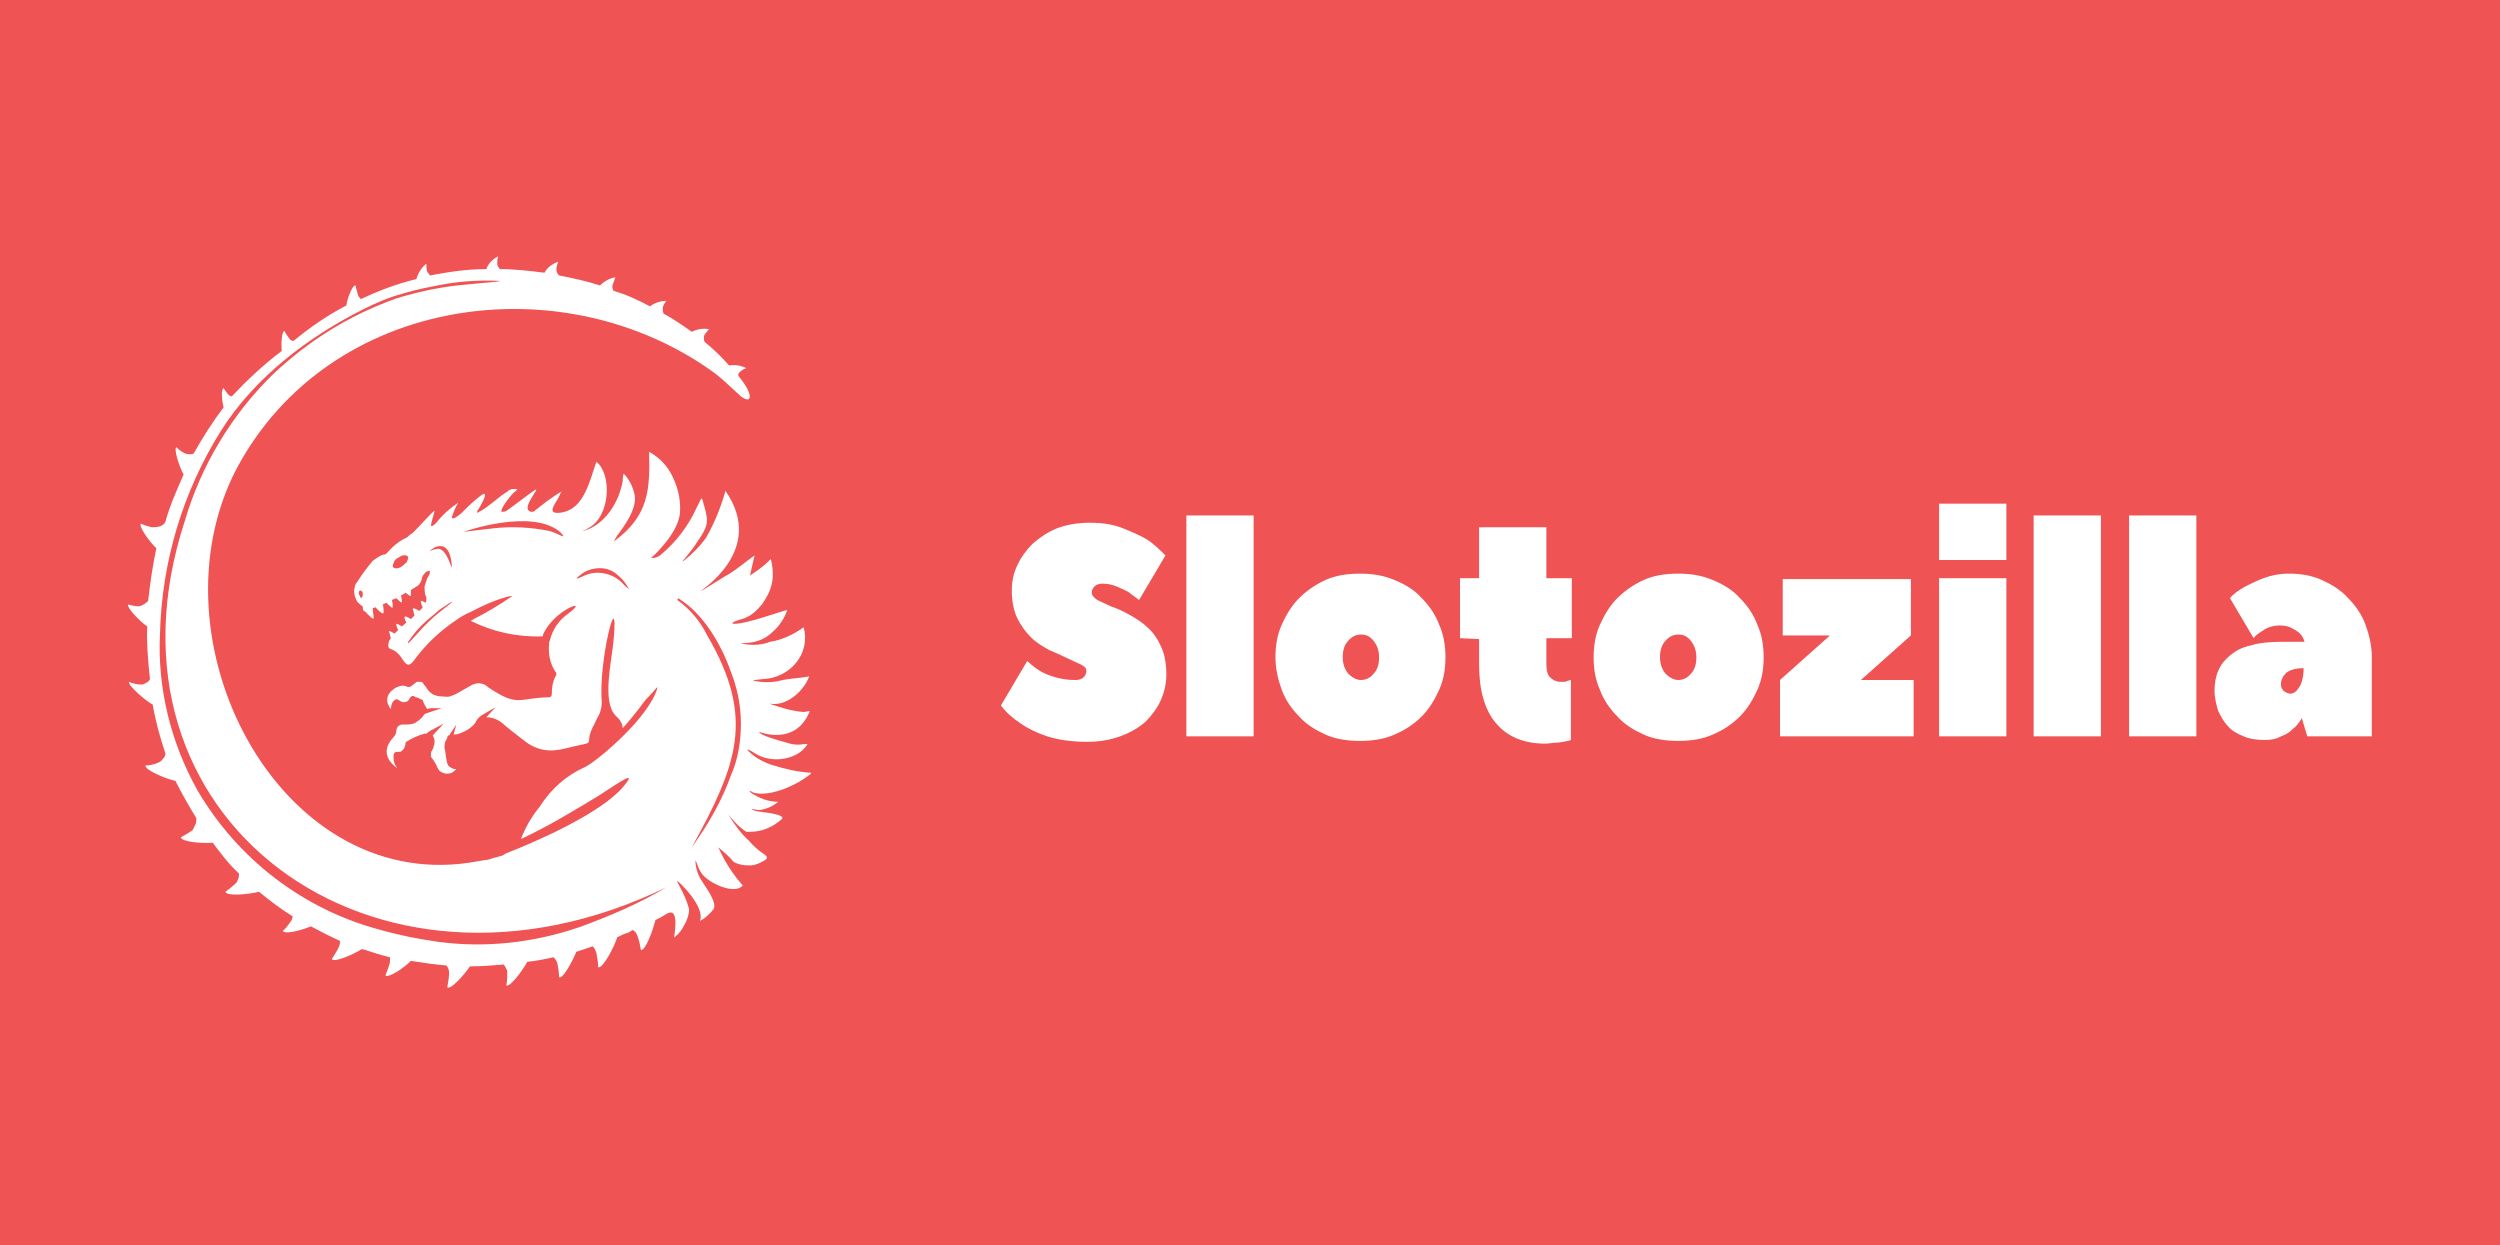 <svg id="Zirka_x5F_Andry_x5F_slotozila" xmlns="http://www.w3.org/2000/svg" viewBox="0 0 275 137"><style>.st1{fill:#fff}</style><path fill="#f05354" d="M0 0h275v137.5H0z"/><path class="st1" d="M40.2 67.3s.9 1 .9.7c0-.4-.1-.7-.1-1.1l.3-.1c.2.2.8.9.9.6 0-.3 0-.6-.1-.9l.4-.2c.3.3.7.7.7.5 0-.3 0-.5-.1-.8.2-.1.3-.1.5-.2.3.3.6.6.6.4s0-.4-.1-.7c.2-.1.4-.2.5-.3.3.2.6.5.6.3v-.6c.3-.2.5-.3.8-.5.2-.2.3-.4.4-.7 0-.2.1-.4.3-.6.1-.2.3-.3.6-.3 0 .3-.1.5-.3.8l-.3.9c0 .3 0 .6.1 1 .1.1.1.3.1.4s0 .3-.1.4c-.3-.2-.6-.3-.5-.1 0 .2.1.4.2.6-.1.1-.2.3-.4.4-.3-.2-.7-.4-.7-.2.1.2.1.5.2.7l-.4.4c-.3-.2-.7-.4-.7-.2s.1.4.2.6c-.2.1-.3.3-.5.4-.3-.2-.7-.4-.6-.2 0 .2.1.4.2.6l-.4.4c-.3-.2-.7-.4-.6-.2.1.2.1.5.2.7-.1.1-.1.2-.2.3-.1.4-.2.8.2.9.3.1.6.3.8.5s.4.5.6.8c.4.6.7.5 1.1 0 1.3-1.8 2.9-3.3 4.7-4.5.4-.3.9-.6 1.6-.9 2.6-1.4 4.7-1.9 4.5-1.7-1.3.9-2.8 1.8-4.2 2.5-.1.1-.2.1-.3.2 2.4 1.2 5.1 1.8 7.9 1.7v-.1c1.1-2.8 5.4-4.3 2.8-2.4-1 .7-1.7 1.7-2 2.9-.1.2-.1.4-.1.5-.1 1 .1 2.1.7 3 .1.1.1.1.1.2s0 .2-.1.3c-.3.6-.4 1.2-.4 1.9 0 .3-.1.4-.4.4-3.4.1-3.3 1.1-6.6-1.1-.2-.2-.5-.4-.8-.4-.3-.1-.6 0-.9.1-.5.3-1.1.6-1.6.9-.3.2-.6.3-.9.4-.3.1-.7 0-1 0s-.7-.1-1-.3c-.3-.2-.5-.5-.7-.8 0-.1-.1-.1-.1-.1-.1-.1-.1-.2-.2-.3-.1-.1-.2-.1-.3-.1h-.3c-.1 0-.2.1-.3.2s-.3.2-.4.3c-.2.1-.3.1-.5 0-.3-.1-.5-.1-.8 0s-.5.2-.7.4c-.2.1-.3.3-.4.4-.1.2-.2.4-.2.6s0 .4.1.6.2.4.3.5c0-.3.1-.7.3-.9.4-.4.6 0 .9.1.2.1.3 0 .5 0 .2-.1.3-.2.3-.3.2-.3.4-.5.7-.2.3 0 .5.2.8.3.1.4.3.7.5 1 .2-.1.4-.1.6-.1h1l-1.8.6c-.1.1-.2.1-.2.2-.2.3-.6.6-.9.8-.4.2-.8.2-1.2.2h-.3c-.1 0-.2.1-.3.1l-.2.2c0 .1-.1.2-.1.3v.1c0 .3-.2.6-.4.8-1 1.1-.9 2.3.5 3.3-.2-.3-.4-.6-.4-1 0-.3-.1-.8.4-.8h.3c.1 0 .2-.1.3-.2s.2-.2.2-.3c0-.1.1-.2.1-.3v-.2l.1-.1c.6-.4 1.3-.7 2-.9h.2c.1-.1.3-.2.4-.3l1.5-.8-1.2 1.3c.1.2.2.4.2.6s0 .4-.1.6c0 .2-.1.3-.2.5-.1.1-.1.3-.1.5s.1.3.2.4c.2.3.4.6.5.9.1.2.2.4.4.5s.4.2.6.2c.2 0 .4 0 .6-.1.2-.1.4-.3.5-.4-.2 0-.3 0-.5-.1s-.3-.2-.4-.3c-.3-.6-.2-1.2-.4-1.9 0-.3 0-.7.2-.9 0-.1 0-.1.1-.2 0-.1 0-.2.1-.3h.1c.1-.1.1-.2.2-.3l.6-.9-.3 1.1c.5 0 .9-.2 1.3-.4s.8-.5 1.1-.9c.2-.5.6-.8 1-1l1.2-.7-1 1.1c.6 0 1.2.2 1.7.6.8.7 1.6 1.3 2.5 2 2.3 1.8 4.3.8 5.9.5 1.9-.4.7-.1 1.6-2 .2-.3.5-1.1.6-1.2.3-.5.4-1.1.4-1.6-.4-4.4 1.9-13.4 1.3-6.8-.2 2.3-1.3 6.7.2 8.3l.4.4c.2.3.4.6.4 1 .9-1 1.7-2 2.5-3.1 1.3-1.3 1.6-2 1.1-.7-1.5 3.4-6.8 7.7-7.8 8.1-2 .9-3.7 2.4-4.9 4.3-.9 1.1-1.6 2.3-2.1 3.6 3-1.4 5.8-3.1 8.6-4.8 2.6-1.7 4.2-2.8 2.7-1-2.4 2.9-9.4 6-13 7.4-.1.1-.2.1-.3.2-.3.1-.7.2-1.1.3-.3.1-.5.2-.8.2l-1.8.3C30.5 98 16.3 70.3 26 51.6c10.2-19.2 36-22.7 52.7-10.5.9.7 1.9 1.7 2.8 2.5 1.2.9 1.4-.1 0-1.9l-.3-.4c0-.2.1-.3.2-.4.2-.2.4-.3.7-.4-.6-.3-1.2-.4-1.9-.3-.8-.9-1.7-1.8-2.7-2.6-.1-.3-.1-.5 0-.8.2-.2.3-.4.5-.6-.7-.1-1.3 0-1.9.3-1-.7-2-1.4-3.1-2-.1-.2-.1-.5-.1-.7.1-.2.2-.5.4-.7-.6 0-1.3.2-1.8.6-1.3-.7-2.6-1.3-4-1.7-.1-.2-.2-.4-.1-.7.1-.3.2-.5.3-.8-.6.1-1.2.4-1.7.9-1.5-.5-3-.8-4.5-1.1-.2-.2-.3-.4-.3-.7 0-.3.1-.5.2-.8-.6.2-1.2.6-1.5 1.2-1.6-.2-3.3-.4-4.9-.4-.2-.2-.3-.4-.3-.6 0-.3 0-.5.1-.8-.6.3-1.1.8-1.3 1.4-2.1 0-4.1.3-6.2.7-.1-.1-.2-.3-.3-.4-.1-.3-.1-.6-.1-.9-.5.4-.9 1-1.1 1.7-2.1.5-4.2 1.3-6.1 2.2-.1-.1-.2-.2-.3-.4-.1-.3-.2-.7-.3-1.1-.3-.1-.9 1.4-1 2.2-2.1 1.1-4 2.4-5.8 3.9-.2 0-.4-.1-.5-.3-.2-.3-.4-.5-.5-.8-.3 0-.4 1.4-.3 2.2-2 1.5-3.8 3.2-5.5 5-.1 0-.2-.1-.3-.1-.2-.2-.4-.5-.6-.8-.3.1-.2 1.4 0 2.1-1.2 1.6-2.3 3.3-3.3 5.1-.3.1-.6.1-.9 0-.4-.2-.7-.4-1-.7-.3.2.3 2.1.8 3-.4.9-.8 1.8-1.2 2.8-.3.8-.6 1.6-.8 2.4-.1.2-.3.4-.6.5-.4.1-.7.1-.9.1-.4-.1-.8-.2-1.2-.4-.3.3 1.1 2.2 1.7 2.7-.4 1.9-.7 3.9-.9 5.8-.3.3-.6.5-1 .6-.4 0-.8-.1-1.2-.2-.2.3 1.3 1.9 2.1 2.4-.1 1.5.1 4.1.3 5.8-.1.2-.2.3-.4.4-.2.1-.3.2-.5.2-.5 0-1-.1-1.4-.3-.2.4 2.1 2.3 2.6 2.5.3 1.8.8 3.6 1.4 5.4 0 .2-.1.4-.3.6-.1.2-.3.3-.5.4-.5.2-.9.3-1.4.3-.1.5 2.3 1.5 3.3 1.7.7 1.4 1.5 2.8 2.3 4.1 0 .2 0 .5-.1.7l-.3.6c-.4.3-.9.6-1.3.8 0 .5 2.3.7 3.5.6.9 1.2 1.8 2.4 2.9 3.4 0 .4-.1.7-.3 1-.4.4-.8.7-1.2 1 .1.5 2.5.3 3.7 0 1.2 1 2.4 1.9 3.7 2.7 0 .1-.1.3-.1.4-.3.4-.6.9-1 1.2.2.4 1.9 0 3.1-.5 1.1.6 2.1 1.1 3.2 1.6 0 .2 0 .4-.1.6-.2.5-.5.9-.8 1.4.2.4 2.2-.4 3.3-1.1l.4.1c.9.3 1.8.6 2.7.8v.5c-.1.5-.3 1-.5 1.5.3.3 1.9-.7 2.8-1.6 1.3.2 2.6.4 3.9.5.2.2.3.5.3.8 0 .5-.1 1.1-.2 1.6.4.3 1.8-1.3 2.5-2.3 1.3 0 2.5-.1 3.7-.2.2.2.3.5.4.7 0 .5 0 1.1-.1 1.6.4.2 1.7-1.5 2.3-2.6 1-.1 2-.3 2.9-.5.2.2.3.4.4.6.1.5.2 1.1.2 1.6.4.2 1.4-1.6 1.9-2.8l1.8-.6c.2.2.3.4.4.7.1.5.2 1.1.2 1.6.5.2 1.8-2.3 2.1-3.3.4-.2.8-.4 1.2-.5l.5-.3c.2.1.4.3.5.6.2.5.3 1 .4 1.6.5.1 1.3-2.1 1.6-3.3.5-.2.9-.5 1.1-.6 1.8-1.2.8 2.8 1 2.5.5-.4.8-.8 1.1-1.4.3-.5.5-1.1.5-1.7-.4-1.6-1.4-3-1.3-3.1.1 0 3.1 2.8 2.5 4.4.6-.3 1.1-.8 1.5-1.3.4-.7-.8-2.3-1.3-3.1-.4-.6-.7-1.4-.7-2.2.1-.1.2.7.7 1.4.7 1 3.6 2.4 4.5 1.3-.8-.9-1.5-1.9-2.1-3l-.6-1.2c.6.5 1.2 1 1.7 1.6.5.3 1.1.4 1.7.4s1.1-.2 1.6-.5c.4-.2.5-.4.1-.7-.6-.4-1.2-.9-1.7-1.5-.9-.8-1.6-1.8-2.3-2.9.6.7 1.2 1.4 2 1.9h.4c1.3 0 2.5-.5 3.5-1.4.3-.3-.5-.5-1-.6-.4-.1-.8-.1-1.3-.2-.9-.1-1.1-.3-1-.3s.5.1.9.1c.7-.1 1.4-.4 2-.9-1.1 0-2.1-.4-3-1-.4-.4.1-.1.3 0 1.9.5 4.9-.9 6.3-2.1 0-.1-.1-.2-.2-.2.3.1.2.1.1.1-1.4-.1-2.7-.4-4-.8-1-.3-2-.8-2.8-1.6-.3-.3.2-.1.8.3.8.5 1.8.7 2.8.6.9-.1 1.8-.4 2.5-1.1 1-1.1 0-.2-1.5-.6-1.4-.4-3.3-.9-3.4-1.3 0 0 3.9 1.6 5.5-2.1.2-.4-.2 0-.8-.1-1.2-.1-2.4-.5-3.6-.9 2.1.4 4-1.7 4.4-3-.9.2-1.9.2-2.9.4-1 .3-2.1.3-3.1.1-.4-.1.2-.1.9-.2 3-.1 5.3-2.8 4.5-5.7-1.1.8-2.4 1.4-3.7 1.6-1 .4-2.1.4-3.1.2-.2-.1.1 0 .8-.1 1-.1 1.9-.5 2.6-1.2.7-.6 1.3-1.5 1.6-2.4-.6.1-4.9 1.7-6 1.5-.2-.1.3-.3 1-.5l.3-.1c.8-.3 1.4-.9 1.9-1.5.5-.7.9-1.4 1.1-2.3s.1-1.8-.1-2.7c-.7.7-1.5 1.3-2.3 1.8l.5-2.2c-1 .7-1.9 1.5-2.9 2.1l-.2.1c-1 .6-2.5 1.6-2.8 1.7s7.3-4.4 2.7-11c-.5 1.8-1.2 3.5-2.1 5.1-.7 1-1.5 1.8-2.5 2.6-.3.2 0-.1.4-.6s.8-1 1.1-1.5c1.1-1.6 1.3-2.1.8-3.8-.4-1.4-.2-1.2-.9.1-.9 2-2.3 3.8-4 5.2-.3.2-.6.3-1 .3 0 0 3-2.6 3.2-5 .1-1.6-.3-3.1-1.1-4.5-.6-1-1.4-1.7-2.3-2.2.1 4.1 0 7-3.8 9.8-.2.2 0-.1.3-.6.9-1.2 2.2-3 1.9-4.5-.2-.9-.6-1.7-1.2-2.3-.1.3-.1.6-.1.8-.4 2.3-1.9 4.8-4.3 5.5-.3 0 .1 0 .5-.3 2.5-1.3 2.6-6 .9-7.3-.8 2.3-1.4 5.3-4 5.6-1.7.2-.3-1.2 0-2 0-.1.2-.4.3-.4-1.1.6-2.1 1.4-3.1 2.2-.1.1-.2.1-.3.1s-.2 0-.3-.1c-.8-.5 1.6-3 .5-2.2-.2.1-2.4 1.8-3 2.2-.2.1-.3.1-.5.1-.3-.1.7-1.5 1.3-2.1.1-.1.3-.2.4-.4h-.6c-.2.1-.4.1-.5.3-.8.4-2.2 1.8-3.1 2.2-.2.1-.2.3-.2-.1.3-.4 1.5-2.5.4-1.7-.8.6-1.5 1.3-2.2 2-.1.1-.3.2-.4.3-.2.1-.5.4-.6.1.2-.6.4-1.1.7-1.6-.9.6-1.7 1.3-2.4 2.2-.2.2-.5.5-.6.3.1-.6.3-1.1.4-1.6-.2 0-1.9 2-2.5 2.5-.2.1-.4.3-.5.4-.9.4-1.6 1-2.3 1.8-.1.1-.2.1-.3.1-.4.1-.8.4-1.2.7-.6.7-1.2 1.5-1.7 2.3-.2.2-.3.5-.3.7-.1.3 0 .5 0 .8.1.3.2.5.3.7.2.2.4.4.6.5 0 .5.1.5.3.6zm-.4-1.6c-.1.2-.1.1-.2-.1-.4-.7.2-.8.3-.4v.3s0 .1-.1.2zm4.4-3.4c-.4.3-.9.3-1 0 0-.2.1-.4.2-.6.1-.2.3-.3.5-.4.4-.3.9-.3 1 0 0 .2-.1.4-.2.6-.2.1-.3.3-.5.4zm5.5-.1c.1 1.1-.5-2.2-1.7-1.8-.1 0-.6.1-.6.2-.6.3 2-2.2 2.3 1.6zm-1.3 5.1c-.9.7-1.7 1.5-2.4 2.3l-1.1 1.2v-.2c.6-.9 1.3-1.7 2.1-2.4.6-.5 1-.8 1.3-1.1 1.6-1.1 2.2-1.4.1.2zm12-8.9c-2-.4-4-.5-6-.3l-3.4.4s7.6-2.7 10.7.1c.8.9-.4 0-1.3-.2zm8.2 5.9c-.5-.6-1.2-1-2-1.2-.9-.2-1.7-.1-2.5.3-.6.3-1 .4-.2-.2.6-.5 1.4-.7 2.1-.7.8 0 1.5.3 2.1.9.5.4.8.9 1.1 1.4-.3-.2-.5-.4-.6-.5zM63.7 102c-5 1.7-10.3 2.3-15.5 1.6-2.1-.3-4.2-.7-6.3-1.3-8.4-2.2-15.7-7.7-20.2-15.4-2.9-5.2-4.4-11.2-4.1-17.2.2-7.9 2.5-15.6 6.7-22.3C28 41.5 34 37 40 34c1.4-.7 2.8-1.3 4.3-1.7 1.6-.5 3.3-.8 4.9-1.1 1.9-.3 3.9-.4 5.8-.3 0 .1-1.9.2-3.7.4-2.5.2-4.9.7-7.3 1.4-.2.1-.4.1-.6.2-5 1.8-9.5 4.6-13.4 8.3-4.5 4.4-7.9 10-9.7 16.2-10.6 32.5 20.7 55.9 53 40.2-3 1.8-6.3 3.2-9.6 4.4zm12.4-8.8c5-9.1 7-14.2 1.7-23.3-.8-1.6-1.9-2.9-3.3-3.9l.1-.2c.1.1.2.1.3.2 2.3 1.5 4.3 4.5 5.5 7.9.7 1.8 1.1 3.7 1.1 5.7 0 1.9-.3 3.9-1.1 5.7-1 2.8-2.5 5.4-4.3 7.9zM118.3 74.8c.4 0 .7-.1.9-.3.2-.2.3-.4.3-.7 0-.3-.2-.5-.6-.7s-.9-.4-1.5-.7c-.6-.3-1.3-.6-2-.9-.7-.4-1.4-.8-2-1.4s-1.1-1.3-1.5-2.1c-.4-.8-.6-1.9-.6-3.1 0-.9.2-1.9.6-2.7.4-.9 1-1.7 1.7-2.4.8-.7 1.7-1.3 2.7-1.7 1.1-.4 2.3-.6 3.6-.6 1.4 0 2.6.2 3.6.6 1 .4 1.9.8 2.6 1.2.8.5 1.5 1.2 2.1 1.8l-2.9 4.9-1.2-.9c-.4-.2-.8-.4-1.3-.6s-1-.3-1.5-.3c-.4 0-.7.1-.9.3-.2.2-.3.4-.3.7 0 .3.2.5.6.8.4.2.9.4 1.5.7.6.2 1.3.5 2 .9s1.4.8 2 1.4c.6.5 1.1 1.2 1.5 2.1.4.8.6 1.9.6 3.1 0 .9-.2 1.9-.6 2.8s-1 1.7-1.7 2.4c-.8.7-1.7 1.2-2.8 1.6-1.1.4-2.3.6-3.6.6-1.7 0-3.1-.2-4.4-.6-1.2-.4-2.2-.9-2.9-1.4-.9-.6-1.6-1.2-2.2-2l2.9-4.9c.4.4.9.8 1.4 1.1.5.3 1 .5 1.7.7.7.2 1.4.3 2.2.3zM130.5 56.7h7.4V81h-7.4V56.7zM140.3 72.3c0-1.3.2-2.5.7-3.6s1.1-2.1 1.9-2.9c.8-.8 1.8-1.5 2.9-2 1.1-.5 2.4-.7 3.8-.7s2.6.2 3.8.7 2.2 1.1 3 2c.8.8 1.5 1.8 1.9 2.9.5 1.1.7 2.3.7 3.6 0 1.3-.2 2.5-.7 3.6s-1.1 2.1-1.9 2.9c-.8.8-1.8 1.5-3 2-1.1.5-2.4.7-3.8.7s-2.7-.2-3.8-.7-2.1-1.1-2.9-2c-.8-.8-1.5-1.8-1.9-2.9s-.7-2.3-.7-3.6zm11.4 0c0-.7-.2-1.3-.6-1.8-.4-.5-.8-.7-1.4-.7-.5 0-1 .2-1.4.7-.4.4-.6 1-.6 1.8 0 .7.2 1.3.6 1.8.4.4.9.7 1.4.7s1-.2 1.4-.7c.4-.4.6-1 .6-1.8zM160.6 70.2v-6.6h2.1V58h7.4v5.6h2.8v6.6h-2.8V73c0 .7.1 1.2.4 1.5.3.3.7.5 1.1.5h.4c.1 0 .3 0 .4-.1.1 0 .3-.1.4-.1v6.6c-.2.1-.5.1-.8.2-.2 0-.5.1-.9.1-.3 0-.7.1-1.1.1-2.3 0-4.1-.7-5.4-2.2-1.3-1.5-1.9-3.7-1.9-6.5v-2.8l-2.1-.1zM175.3 72.3c0-1.3.2-2.5.7-3.6s1.1-2.1 1.9-2.9c.8-.8 1.8-1.5 2.9-2 1.1-.5 2.4-.7 3.8-.7s2.6.2 3.8.7 2.2 1.1 3 2c.8.8 1.5 1.8 1.9 2.9.5 1.1.7 2.3.7 3.6 0 1.3-.2 2.5-.7 3.6s-1.1 2.1-1.9 2.9c-.8.8-1.8 1.5-3 2-1.1.5-2.4.7-3.8.7s-2.7-.2-3.8-.7-2.1-1.1-2.9-2c-.8-.8-1.5-1.8-1.9-2.9-.5-1.1-.7-2.3-.7-3.6zm11.3 0c0-.7-.2-1.3-.6-1.8-.4-.5-.8-.7-1.4-.7-.5 0-1 .2-1.4.7-.4.4-.6 1-.6 1.8 0 .7.2 1.3.6 1.8.4.4.9.7 1.4.7s1-.2 1.4-.7c.4-.4.6-1 .6-1.8zM204.7 74.8h5.8V81h-14.7v-6.2l5.5-4.9h-5.2v-6.2h14.1v6.2l-5.5 4.9zM220.7 63.6V81h-7.4V63.6h7.4zm-7.4-8.2h7.4v6.2h-7.4v-6.2zM223.7 56.7h7.4V81h-7.4V56.7zM234.2 56.7h7.4V81h-7.4V56.7zM251.8 63.1c1.3 0 2.5.2 3.6.7 1.1.5 2.1 1.1 2.9 2 .8.8 1.5 1.8 1.9 2.9s.7 2.3.7 3.6V81h-7.1l-.6-2c-.3.5-.6.9-1 1.2-.3.3-.7.6-1.3.8-.5.3-1.1.4-1.8.4-.8 0-1.6-.1-2.3-.4s-1.3-.6-1.7-1.1c-.5-.5-.8-1.1-1.1-1.7-.2-.7-.4-1.4-.4-2.2s.1-1.5.4-2.2c.3-.7.7-1.2 1.3-1.7s1.3-.9 2.3-1.1c.9-.3 2.1-.4 3.4-.4h2.5c-.1-.3-.2-.6-.5-.9-.2-.2-.5-.4-.9-.6-.3-.2-.8-.3-1.4-.3-.4 0-.8.1-1.1.2s-.6.3-.9.5c-.3.2-.6.4-.8.7l-2.6-4.4c.4-.5 1-.9 1.7-1.3.6-.3 1.2-.6 2-.9.8-.3 1.7-.5 2.8-.5zm.1 13.2c.4 0 .7-.2 1-.7.3-.4.5-1.2.5-2.1-.9 0-1.5.2-1.9.5-.4.4-.6.8-.6 1.3 0 .2.1.5.3.7.3.2.5.3.7.3z"/></svg>